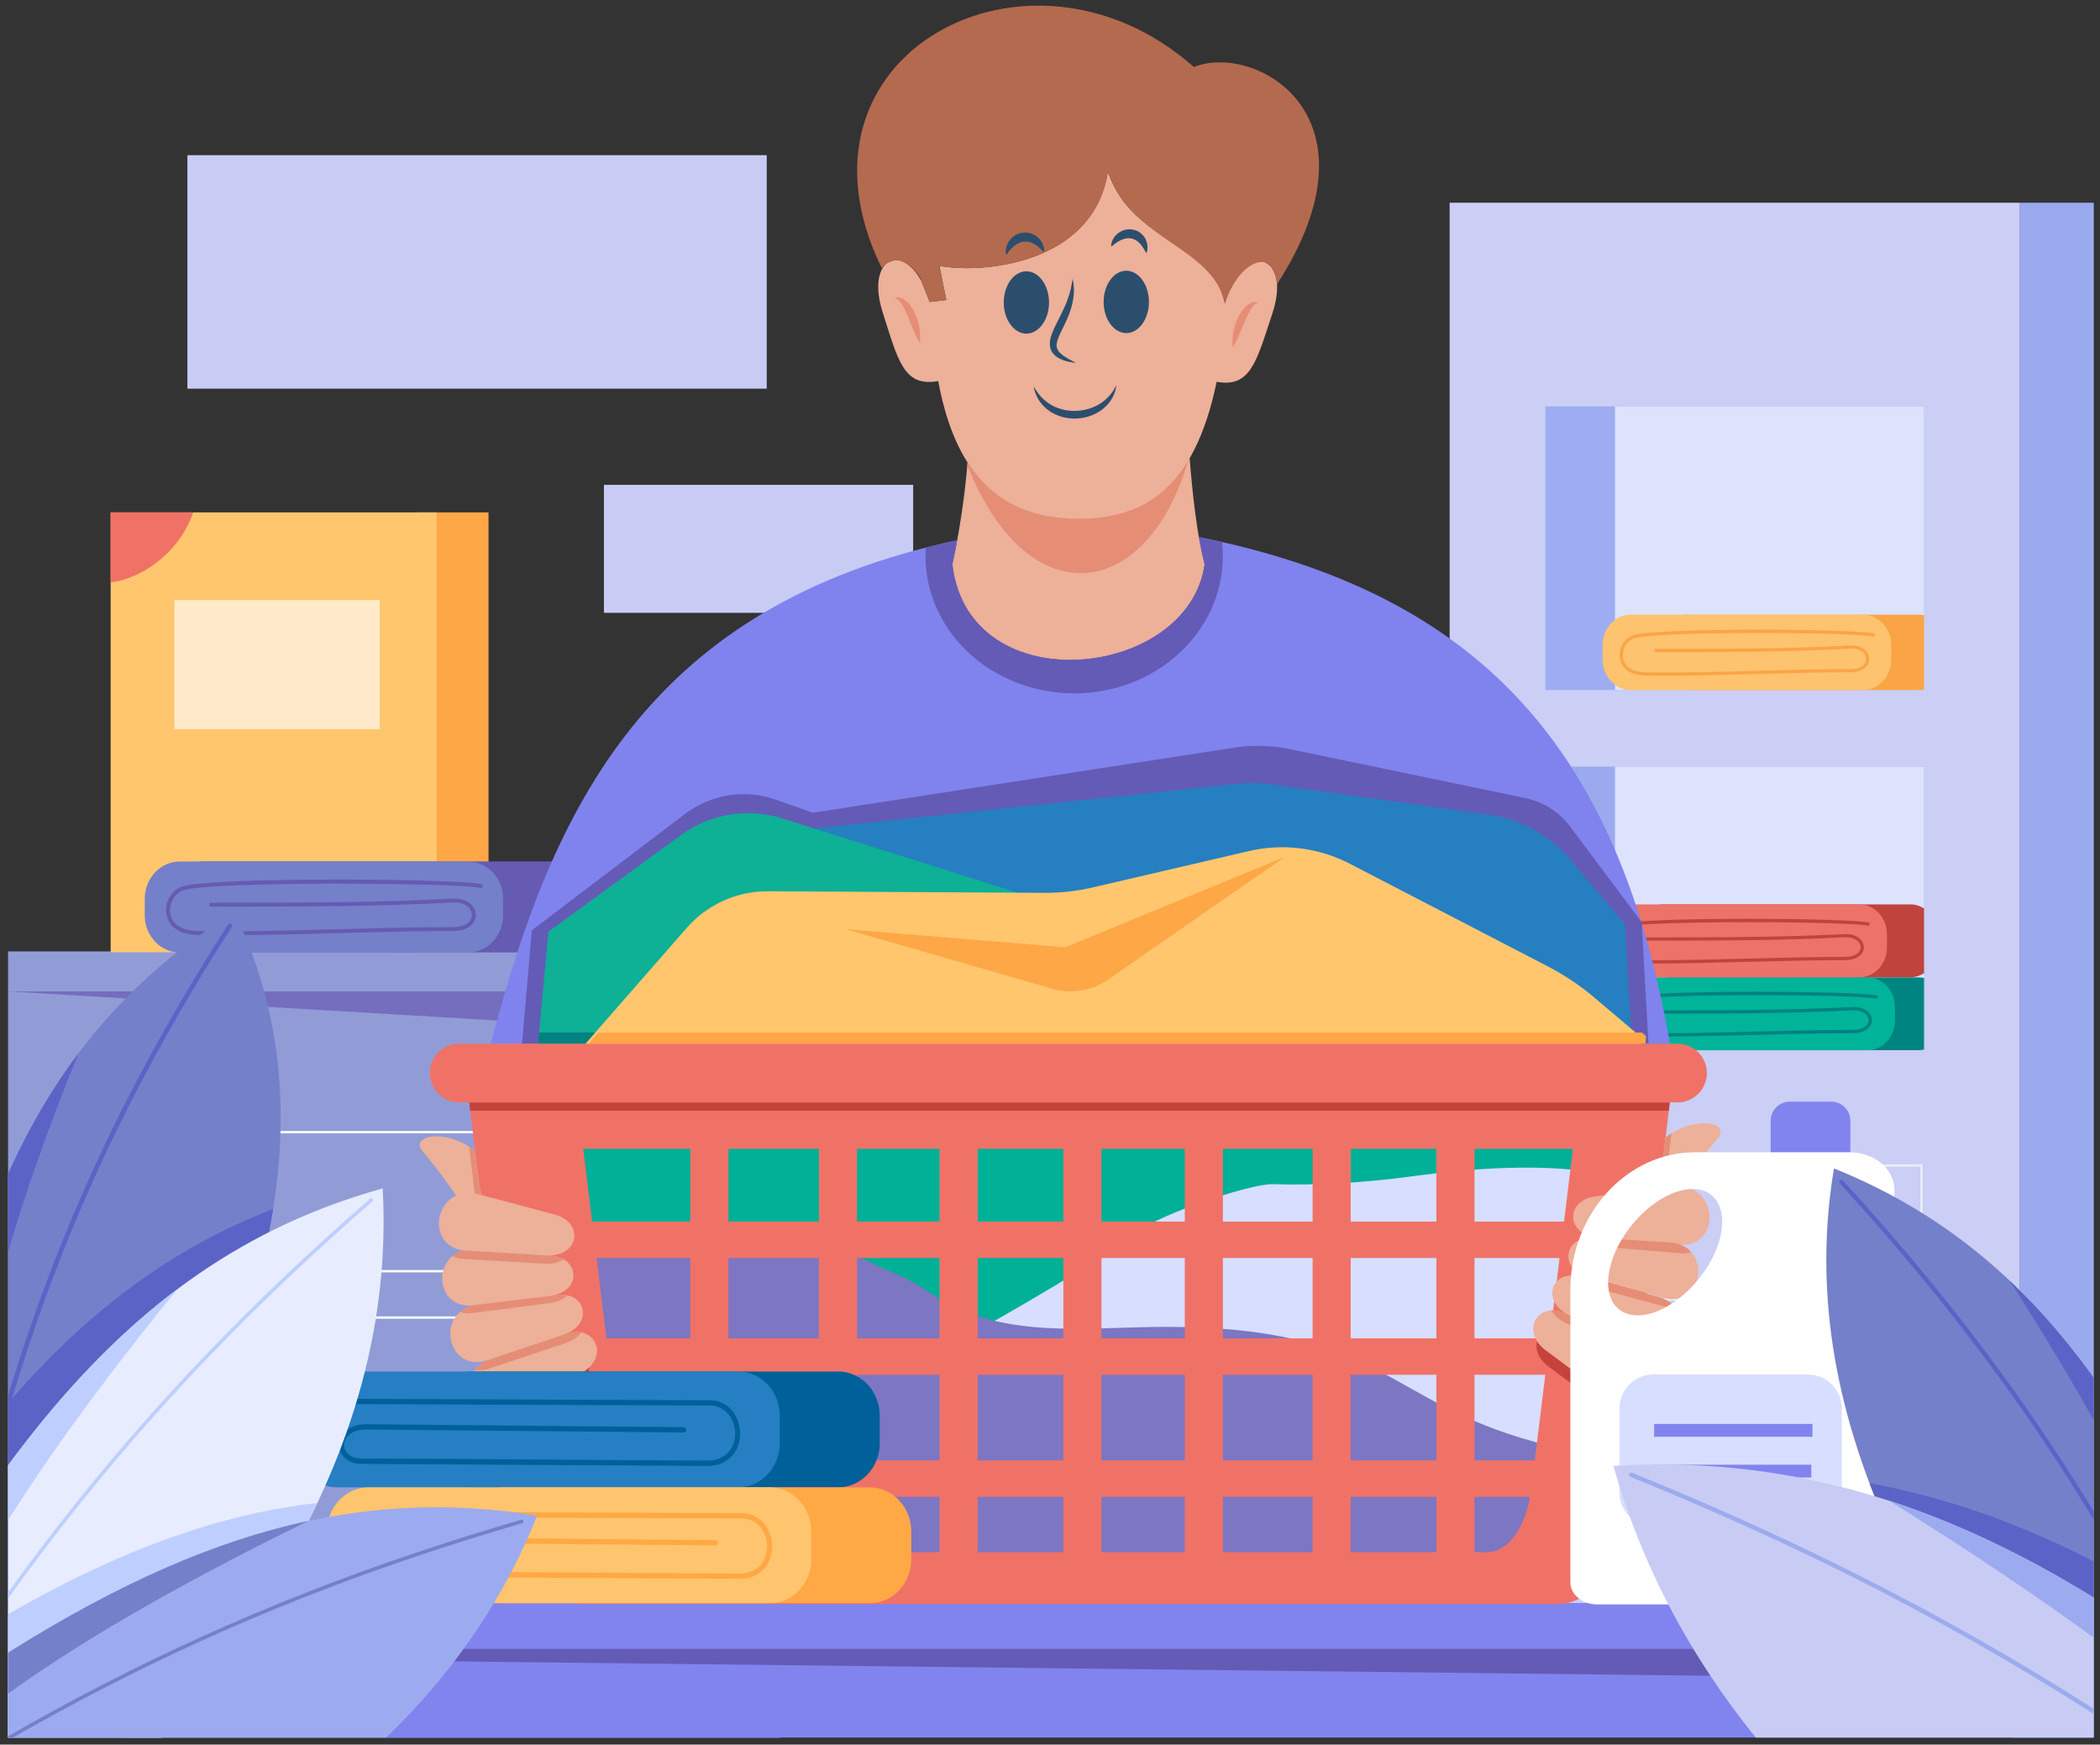 <?xml version="1.0" encoding="UTF-8"?>
<svg id="Layer_1" data-name="Layer 1" xmlns="http://www.w3.org/2000/svg" xmlns:xlink="http://www.w3.org/1999/xlink" viewBox="0 0 921 765">
  <rect x="0" y="0" width="921" height="765" fill="#333333" stroke="none"/>
  <defs>
    <style>
      .cls-1, .cls-2, .cls-3, .cls-4, .cls-5, .cls-6, .cls-7, .cls-8, .cls-9, .cls-10, .cls-11, .cls-12, .cls-13, .cls-14, .cls-15, .cls-16, .cls-17, .cls-18, .cls-19, .cls-20, .cls-21, .cls-22, .cls-23, .cls-24, .cls-25, .cls-26, .cls-27, .cls-28, .cls-29, .cls-30, .cls-31, .cls-32, .cls-33, .cls-34, .cls-35, .cls-36 {
        fill-rule: evenodd;
      }

      .cls-1, .cls-37 {
        fill: #fba446;
      }

      .cls-2 {
        fill: #257fc2;
      }

      .cls-38 {
        stroke: #e7eff8;
      }

      .cls-38, .cls-39, .cls-40 {
        stroke-miterlimit: 10;
      }

      .cls-38, .cls-39, .cls-40, .cls-41 {
        fill: none;
      }

      .cls-3, .cls-42 {
        fill: #ffc66e;
      }

      .cls-4, .cls-43 {
        fill: #5b64c6;
      }

      .cls-5 {
        fill: #fff;
      }

      .cls-6 {
        fill: #ed7267;
      }

      .cls-7, .cls-44 {
        fill: #7580cb;
      }

      .cls-8 {
        fill: #0eb096;
      }

      .cls-45, .cls-15 {
        fill: #2c4e6d;
      }

      .cls-46, .cls-10 {
        fill: #655bb3;
      }

      .cls-9 {
        fill: #7480c9;
      }

      .cls-11, .cls-47 {
        fill: #d7deff;
      }

      .cls-12 {
        fill: #7d76c2;
      }

      .cls-13 {
        fill: #00b097;
      }

      .cls-48, .cls-29 {
        fill: #c8ccf4;
      }

      .cls-49, .cls-34 {
        fill: #9cabef;
      }

      .cls-39 {
        stroke: #000;
        stroke-width: .57px;
      }

      .cls-14 {
        fill: #257fc1;
      }

      .cls-50, .cls-26 {
        fill: #becfff;
      }

      .cls-51 {
        fill: #919cd7;
      }

      .cls-52 {
        fill: #dde3fd;
      }

      .cls-16 {
        fill: #edb099;
      }

      .cls-53 {
        fill: #cbcef5;
      }

      .cls-54, .cls-23 {
        fill: #c0443d;
      }

      .cls-17, .cls-55 {
        fill: #fea746;
      }

      .cls-18, .cls-56 {
        fill: #e68d75;
      }

      .cls-19 {
        fill: #645bb6;
      }

      .cls-40 {
        stroke: #fff;
        stroke-width: 1.01px;
      }

      .cls-20 {
        fill: #8083ed;
      }

      .cls-21, .cls-57 {
        fill: #018180;
      }

      .cls-22 {
        fill: #f07267;
      }

      .cls-24 {
        fill: #756dbe;
      }

      .cls-58 {
        clip-path: url(#clippath);
      }

      .cls-59 {
        fill: #9baaee;
      }

      .cls-60 {
        fill: #ffe9c8;
      }

      .cls-25 {
        fill: #c4443d;
      }

      .cls-61 {
        fill: #9eadf1;
      }

      .cls-27 {
        fill: #b46a4f;
      }

      .cls-28 {
        fill: #006099;
      }

      .cls-62 {
        fill: #8184ee;
      }

      .cls-30 {
        fill: #008481;
      }

      .cls-31 {
        fill: #00b399;
      }

      .cls-32 {
        fill: #fdc36e;
      }

      .cls-33 {
        fill: #ffa845;
      }

      .cls-35 {
        fill: #e7edff;
      }

      .cls-36 {
        fill: #ffc46e;
      }
    </style>
    <clipPath id="clippath">
      <polygon class="cls-41" points="918.27 761.92 3.54 761.9 3.54 337.04 918.19 337.11 918.27 761.92"/>
    </clipPath>
  </defs>
  <g>
    <rect class="cls-48" x="82.19" y="68.04" width="254.08" height="102.39"/>
    <rect class="cls-48" x="264.87" y="212.6" width="135.61" height="56.12"/>
  </g>
  <g>
    <g>
      <rect class="cls-51" x="3.54" y="434.72" width="338.61" height="327.28"/>
      <polygon class="cls-24" points="3.54 434.72 342.16 434.72 342.16 454.88 3.54 434.72"/>
      <rect class="cls-51" x="3.54" y="417.2" width="354.75" height="17.53"/>
      <rect class="cls-40" x="33.91" y="496.43" width="264.1" height="60.98"/>
      <rect class="cls-40" x="32.07" y="577.74" width="264.1" height="60.98"/>
      <g>
        <rect class="cls-55" x="183.65" y="224.68" width="30.6" height="192.88"/>
        <rect class="cls-42" x="48.53" y="224.68" width="142.93" height="192.88"/>
        <path class="cls-22" d="M48.53,224.68h36.2c-6.71,19.37-24.59,29.54-36.2,30.62v-30.62Z"/>
        <rect class="cls-60" x="76.48" y="263.11" width="90.06" height="56.62"/>
      </g>
      <g>
        <path class="cls-10" d="M85.32,417.3v-39.18c1.32-.24,2.69-.38,4.09-.38H247.58c10.64,0,19.32,7.32,19.32,16.26v7.39c0,8.86-8.49,16.1-18.97,16.26H89.06c-1.28-.02-2.52-.14-3.74-.36"/>
        <path class="cls-9" d="M78.92,377.75h126.31c8.48,0,15.41,7.32,15.41,16.26v7.39c0,8.96-6.94,16.28-15.41,16.28H78.92c-8.49,0-15.43-7.32-15.43-16.28v-7.39c0-8.94,6.94-16.26,15.43-16.26"/>
        <path class="cls-46" d="M99.21,410.08c-4.44,0-8.72-.04-12.79-.13-7.51-.16-12.54-3.57-13.45-9.12-.84-5.13,2.16-10.43,6.83-12.06,12.6-4.38,124.87-3.57,132.03-.89l-.61,1.59c-6.66-2.49-119.15-3.16-130.84,.9-3.84,1.34-6.4,5.91-5.7,10.18,.77,4.74,5.07,7.54,11.78,7.69,18.15,.4,40.67-.21,62.44-.8,17.11-.46,34.83-.94,49.66-.89h.04c3.79,0,6.64-1.2,7.82-3.29,.78-1.39,.71-3.06-.19-4.47-1.34-2.11-4.21-3.26-7.69-3.06-32.3,1.8-69.06,1.82-101.48,1.79h-5.18v-1.7h5.18c32.4,0,69.13,.01,101.38-1.79,4.1-.22,7.56,1.21,9.25,3.85,1.24,1.94,1.33,4.26,.23,6.2-1.49,2.66-4.83,4.18-9.38,4.17-14.81-.05-31.72,.41-49.61,.89-16.93,.46-34.3,.92-49.74,.92"/>
      </g>
    </g>
    <g>
      <rect class="cls-59" x="885.84" y="88.89" width="32.44" height="638.35"/>
      <rect class="cls-53" x="635.77" y="88.89" width="250.08" height="638.35"/>
      <rect class="cls-59" x="677.75" y="336.16" width="166.09" height="124.36"/>
      <rect class="cls-52" x="708.31" y="336.16" width="135.54" height="124.36"/>
      <rect class="cls-61" x="677.75" y="178.2" width="166.09" height="124.36"/>
      <rect class="cls-52" x="708.31" y="178.2" width="135.54" height="124.36"/>
      <g>
        <path class="cls-30" d="M843.84,460.23v-31.37c-.81-.19-1.66-.3-2.52-.3h-108.45c-6.61,0-12.02,5.86-12.02,13.03v5.92c0,7.07,5.28,12.87,11.79,13h108.91c.79-.02,1.55-.11,2.3-.29Z"/>
        <path class="cls-31" d="M710.6,428.57h108.45c6.61,0,12.02,5.86,12.02,13.03v5.92c0,7.15-5.41,13.01-12.02,13.01h-108.45c-6.61,0-12.02-5.86-12.02-13.01v-5.92c0-7.17,5.41-13.03,12.02-13.03h0Z"/>
        <path class="cls-57" d="M728.62,454.48c-3.72,0-7.31-.03-10.72-.1-6.42-.13-10.66-2.93-11.33-7.5-.6-4.06,1.95-8.24,5.79-9.51,10.59-3.51,105.19-2.86,111.23-.71l-.46,1.33c-5.62-2-100.49-2.54-110.34,.72-3.22,1.06-5.34,4.56-4.85,7.96,.56,3.83,4.29,6.19,9.98,6.3,15.33,.32,34.35-.17,52.74-.64,15.05-.39,29.27-.78,41.77-.72h.04c3.29,0,5.73-1,6.69-2.74,.57-1.04,.52-2.23-.13-3.29-1.1-1.78-3.58-2.75-6.61-2.59-27.2,1.46-58.17,1.45-85.45,1.45h-4.46v-1.41h4.46c27.28-.01,58.21,0,85.38-1.45,3.56-.19,6.49,1.03,7.86,3.26,.91,1.48,.97,3.25,.16,4.72-1.22,2.21-4.04,3.48-7.94,3.47-12.44-.03-26.68,.33-41.73,.72-14.33,.37-29.03,.74-42.09,.74Z"/>
      </g>
      <g>
        <path class="cls-23" d="M843.84,398.36c-1.78-1.14-3.85-1.8-6.05-1.8h-108.45c-6.61,0-12.02,5.87-12.02,13.02v5.92c0,7.17,5.41,13.03,12.02,13.03h108.45c2.21,0,4.27-.66,6.05-1.8v-28.37Z"/>
        <path class="cls-6" d="M707.08,396.56h108.45c6.61,0,12.02,5.87,12.02,13.02v5.92c0,7.17-5.41,13.03-12.02,13.03h-108.45c-6.61,0-12.02-5.86-12.02-13.03v-5.92c0-7.15,5.41-13.02,12.02-13.02h0Z"/>
        <path class="cls-54" d="M725.16,422.47c-3.74,0-7.35-.03-10.78-.1-6.42-.13-10.66-2.93-11.33-7.5-.6-4.06,1.94-8.23,5.78-9.51,10.6-3.51,105.2-2.86,111.24-.71l-.46,1.33c-5.62-2-100.5-2.54-110.35,.72-3.21,1.06-5.34,4.56-4.84,7.96,.56,3.83,4.3,6.18,9.98,6.3,15.35,.32,34.37-.17,52.77-.64,15.04-.38,29.24-.75,41.74-.71h.04c3.29,0,5.73-1,6.69-2.74,.57-1.03,.52-2.23-.13-3.29-1.1-1.78-3.58-2.75-6.61-2.59-27.37,1.45-58.52,1.46-85.97,1.45h-3.94v-1.41h3.94c27.45,.02,58.56,0,85.9-1.44,3.54-.19,6.49,1.03,7.86,3.26,.91,1.48,.97,3.25,.16,4.72-1.22,2.21-4.09,3.46-7.94,3.47-12.46-.04-26.67,.33-41.7,.71-14.31,.36-29,.74-42.05,.74Z"/>
      </g>
      <g>
        <path class="cls-1" d="M843.84,302.26v-32.44c-.85-.2-1.73-.31-2.63-.31h-101.79c-6.84,0-12.43,6.06-12.43,13.47v6.12c0,7.33,5.47,13.33,12.21,13.47h102.25c.82-.02,1.63-.12,2.4-.3Z"/>
        <path class="cls-32" d="M715.24,269.51h101.79c6.83,0,12.42,6.06,12.42,13.47v6.12c0,7.42-5.59,13.48-12.42,13.48h-101.79c-6.84,0-12.43-6.06-12.43-13.48v-6.12c0-7.41,5.59-13.47,12.43-13.47h0Z"/>
        <path class="cls-37" d="M731.59,296.28c-3.58,0-7.03-.03-10.31-.1-6.06-.13-10.11-2.96-10.84-7.55-.67-4.25,1.74-8.63,5.5-9.98,10.15-3.63,100.64-2.96,106.4-.74l-.49,1.32c-5.36-2.06-96.02-2.62-105.44,.75-3.1,1.11-5.16,4.89-4.59,8.43,.62,3.93,4.08,6.25,9.49,6.37,14.63,.33,32.78-.17,50.32-.66,13.79-.38,28.07-.78,40.02-.74h.03c3.06,0,5.35-.99,6.3-2.73,.63-1.15,.57-2.54-.15-3.7-1.08-1.75-3.4-2.7-6.2-2.53-26.03,1.49-55.65,1.51-81.79,1.48h-4.17v-1.41h4.17c26.11,0,55.71,0,81.71-1.48,3.3-.18,6.1,1,7.45,3.19,1,1.61,1.07,3.53,.19,5.13-1.21,2.2-3.9,3.46-7.56,3.45-11.93-.04-25.56,.34-39.98,.74-13.64,.38-27.64,.76-40.09,.76Z"/>
      </g>
      <rect class="cls-38" x="679.11" y="511.07" width="163.59" height="58.75"/>
      <rect class="cls-38" x="679.11" y="586.95" width="163.59" height="58.75"/>
    </g>
  </g>
  <g>
    <rect class="cls-62" x="3.53" y="702.9" width="914.76" height="59"/>
    <polygon class="cls-19" points="918.29 736.73 3.53 726.27 3.53 723.02 918.29 723.02 918.29 736.73"/>
    <g>
      <g>
        <path class="cls-20" d="M525.78,235.48c123.15,24.74,184.14,93.06,206.55,221.91l-.19,.24H215.25c27.27-104.74,69.75-191.97,204.55-220.74-.69,3.71-1.39,7.25-2.13,10.55,7.03,61.06,103.62,50.51,110.64,.02-.96-3.75-1.79-7.76-2.53-11.97h0Z"/>
        <path class="cls-19" d="M719.74,404.03c.08,.29,.18,.59,.27,.9l2.98,52.63s-153.27-21.77-155.65-22.76c-1.98-.83-92.86-7.76-127.88-10.71-4.53,13.17-9.3,26.83-11.97,33.55H228.93l4.32-49.71,67.18-51.03c11.4-8.66,26.38-11,39.88-6.24l16.19,5.71,186.31-28.78c7.29-.93,14.68-.7,21.9,.69l103.84,21.58c7.65,1.48,14.53,5.62,19.42,11.7l31.78,42.48Z"/>
        <path class="cls-16" d="M424.34,202.83c-1.26,15.43-3.84,31.88-6.67,44.61,7.03,61.06,103.62,50.51,110.64,.02-3.44-13.46-5.31-30.65-6.58-46.77-12.16,21.13-30.23,27.5-52.48,26.6-21.59-.82-35.71-10.15-44.91-24.46h0Z"/>
        <path class="cls-18" d="M424.34,202.83l-.1,1.18c26.56,66.67,78.8,60.18,97.02-2.51-12.16,20.49-30.06,26.68-52.02,25.78-21.59-.82-35.71-10.15-44.91-24.46h0Z"/>
        <path class="cls-16" d="M558.03,137.43c-6.93,20.89-9.47,32.72-24.44,29.99-10,48.16-33,61.22-64.25,59.96-36.57-1.39-51.71-27.18-57.86-60.28-15.22,2.75-17.64-9.12-24.38-30.22-3.49-10.95-1.86-18.5,1.82-21.48,1.81-1.07,3.54-1.42,5.14-1.3,3.3,.58,6.96,3.51,10.04,9.16l3.65,9.14h.03l7.28-.85-1.22-5.68-1.82-9.3c17.83,3.47,67.33-.18,73.86-41.23,11.8,33.21,44.27,27.02,51.36,57.78,.99-5.35,11.2-25.8,20.28-16.05,1.55,2.18,2.32,4.67,2.53,7.31,.26,3.5-.32,7.88-2.03,13.04h0Z"/>
        <path class="cls-56" d="M551.92,132.68s-.11,.02-.27,.06c-.08,.03-.19,.07-.3,.11-.11,.05-.24,.13-.38,.19-.27,.16-.57,.38-.87,.67-.16,.13-.3,.31-.46,.48-.08,.08-.16,.17-.24,.26-.07,.1-.15,.2-.22,.31-.32,.39-.6,.88-.92,1.37-.15,.25-.29,.53-.44,.8-.14,.28-.32,.53-.45,.84-.27,.61-.6,1.18-.86,1.84-.27,.65-.6,1.27-.84,1.95-.27,.67-.58,1.31-.84,1.98-.25,.67-.54,1.32-.82,1.95-.27,.64-.53,1.25-.78,1.84-.26,.59-.53,1.13-.77,1.64-.46,1.03-.91,1.88-1.26,2.47-.16,.3-.32,.53-.41,.69-.1,.16-.16,.24-.16,.24,0,0-.01-.1-.03-.28-.01-.18-.05-.46-.06-.8-.04-.68-.05-1.66,.01-2.82,.05-.58,.13-1.2,.22-1.85,.11-.65,.2-1.35,.37-2.05,.18-.7,.37-1.43,.59-2.16,.2-.73,.53-1.45,.81-2.18,.28-.72,.67-1.43,1.04-2.11,.18-.35,.37-.68,.6-1,.22-.32,.43-.64,.65-.94,.21-.31,.47-.59,.71-.87,.26-.27,.47-.55,.74-.79,.27-.24,.53-.47,.79-.68,.25-.22,.55-.39,.82-.56,.13-.08,.27-.16,.39-.24,.14-.06,.28-.13,.41-.19,.27-.11,.51-.24,.78-.29,.5-.15,.97-.18,1.33-.18,.37,0,.65,.1,.83,.15,.19,.07,.26,.13,.26,.13Z"/>
        <path class="cls-45" d="M453.36,169.44s.1,.16,.28,.46c.19,.3,.43,.76,.79,1.3,.18,.26,.38,.55,.6,.87,.22,.31,.49,.63,.75,.98,.26,.35,.58,.69,.92,1.04,.17,.17,.32,.37,.51,.54,.19,.17,.38,.35,.57,.53,.76,.73,1.68,1.39,2.67,2.05,1.02,.6,2.11,1.2,3.32,1.64,1.2,.43,2.47,.82,3.8,1.03,1.32,.2,2.68,.35,4.05,.3,1.36-.03,2.73-.18,4.04-.45,1.31-.3,2.59-.66,3.77-1.16,1.18-.51,2.31-1.06,3.28-1.73,.52-.3,.95-.68,1.41-1.01,.44-.35,.84-.72,1.24-1.07,.75-.73,1.41-1.46,1.95-2.15,.26-.35,.49-.69,.73-1,.2-.33,.39-.63,.56-.9,.36-.54,.56-1.01,.74-1.31,.17-.31,.26-.48,.26-.48,0,0-.03,.19-.08,.53-.03,.18-.06,.39-.1,.65-.02,.13-.04,.27-.07,.41-.04,.14-.08,.29-.13,.45-.09,.32-.19,.68-.3,1.07-.14,.38-.31,.78-.49,1.22-.18,.44-.44,.87-.68,1.35-.25,.48-.59,.92-.91,1.42-.35,.47-.74,.95-1.16,1.43-.45,.45-.89,.95-1.42,1.38-1.02,.92-2.23,1.71-3.55,2.42-.34,.17-.68,.33-1.02,.5-.35,.16-.71,.29-1.06,.43-.36,.15-.72,.27-1.1,.39-.37,.11-.75,.24-1.13,.32-1.52,.41-3.12,.58-4.72,.64-1.6,.04-3.2-.14-4.75-.46-.38-.09-.77-.18-1.15-.27-.37-.12-.74-.24-1.11-.36-.37-.11-.72-.27-1.08-.41-.35-.15-.71-.28-1.04-.46-1.36-.64-2.56-1.48-3.62-2.33-1.03-.9-1.93-1.83-2.62-2.79-.35-.48-.68-.93-.93-1.4-.27-.46-.52-.89-.7-1.33-.19-.43-.4-.81-.52-1.21-.13-.39-.25-.74-.35-1.06-.12-.31-.17-.6-.22-.85-.05-.25-.1-.46-.13-.63-.07-.35-.1-.53-.1-.53Z"/>
        <path class="cls-15" d="M450.14,146.3c5.47,0,9.94-6.15,9.94-13.67s-4.47-13.67-9.94-13.67-9.92,6.13-9.92,13.67,4.47,13.67,9.92,13.67h0Z"/>
        <path class="cls-45" d="M470.4,122.28s.04,.17,.11,.49c.06,.32,.17,.79,.27,1.4,.06,.61,.18,1.37,.19,2.24,0,.43,.01,.9,.02,1.38,0,.49-.06,1-.09,1.53-.09,1.07-.26,2.22-.52,3.43-.26,1.2-.61,2.45-1.04,3.72-.44,1.26-.94,2.54-1.51,3.8-.55,1.27-1.17,2.52-1.77,3.75-.61,1.22-1.2,2.43-1.69,3.6-.48,1.17-.86,2.3-.96,3.31-.11,1.01,.1,1.87,.59,2.68,.49,.81,1.28,1.48,2.01,2.09,.4,.28,.79,.55,1.16,.81,.39,.24,.77,.47,1.12,.68,.73,.4,1.37,.75,1.9,1.04,.54,.26,.97,.49,1.26,.64,.29,.16,.45,.24,.45,.24,0,0-.17-.02-.5-.05-.32-.04-.81-.09-1.42-.19-.6-.11-1.35-.25-2.18-.48-.42-.13-.86-.26-1.33-.4-.47-.17-.95-.39-1.46-.6-.98-.52-2.09-1.13-3.04-2.23-.23-.28-.43-.59-.65-.91-.19-.33-.34-.69-.51-1.06-.12-.37-.22-.76-.3-1.16-.04-.39-.09-.79-.1-1.19,0-1.58,.4-3.05,.9-4.41,.49-1.37,1.11-2.64,1.71-3.9,.62-1.23,1.23-2.45,1.84-3.66,.6-1.19,1.16-2.36,1.69-3.5,.25-.57,.5-1.14,.74-1.69,.22-.56,.46-1.1,.65-1.64,.41-1.07,.75-2.1,1.04-3.07,.14-.49,.27-.95,.39-1.4,.11-.45,.21-.88,.31-1.28,.18-.81,.3-1.51,.42-2.11,.07-.6,.16-1.08,.21-1.41,.06-.32,.09-.5,.09-.5Z"/>
        <path class="cls-56" d="M392.39,130.65s.08-.06,.26-.13c.18-.06,.46-.14,.84-.14,.37,0,.83,.03,1.33,.19,.27,.06,.5,.18,.77,.3,.13,.06,.27,.13,.41,.19,.13,.08,.26,.16,.39,.25,.26,.18,.56,.35,.81,.57,.26,.22,.51,.45,.78,.69,.27,.24,.48,.52,.73,.8,.24,.28,.5,.57,.7,.88,.22,.31,.43,.63,.64,.95,.23,.32,.41,.66,.59,1.01,.36,.69,.74,1.4,1.01,2.12,.27,.73,.59,1.46,.78,2.19,.21,.73,.4,1.46,.56,2.16,.17,.7,.25,1.4,.35,2.05,.09,.66,.16,1.28,.2,1.86,.05,1.16,.03,2.13-.02,2.82-.01,.34-.05,.61-.07,.8-.02,.18-.04,.28-.04,.28,0,0-.05-.08-.15-.24-.09-.16-.25-.39-.4-.69-.34-.6-.78-1.45-1.23-2.49-.24-.51-.5-1.06-.75-1.65-.24-.59-.5-1.21-.76-1.85-.27-.63-.55-1.28-.79-1.96-.25-.67-.55-1.32-.81-1.99-.24-.69-.56-1.31-.82-1.96-.25-.66-.58-1.24-.84-1.85-.12-.31-.3-.57-.44-.85-.15-.27-.28-.56-.43-.81-.31-.49-.59-.99-.9-1.38-.07-.11-.15-.21-.22-.31-.08-.09-.16-.18-.23-.26-.15-.17-.3-.36-.45-.48-.3-.29-.59-.52-.86-.68-.14-.07-.26-.14-.37-.2-.11-.05-.22-.09-.3-.12-.17-.05-.27-.07-.27-.07Z"/>
        <path class="cls-15" d="M493.96,146.06c5.47,0,9.94-6.15,9.94-13.68s-4.47-13.67-9.94-13.67-9.94,6.15-9.94,13.67,4.47,13.68,9.94,13.68h0Z"/>
        <polygon class="cls-39" points="354.16 453.15 340.67 359.96 338.26 449.33 354.16 453.15"/>
        <polygon class="cls-39" points="595.44 455.06 611.81 352.78 610.37 450.75 595.44 455.06"/>
        <path class="cls-27" d="M386.72,117.58c-45.87-93.66,64.61-152.23,136.89-88.19,26.76-10.76,84.32,20.98,36.51,95.17-1.9-17.77-17.77-8.72-22.84,8.55-5.76-25.51-41.15-27.21-51.36-57.78-6.56,41.18-56.37,44.72-74.04,41.2l3.22,15.01-7.31,.85-4.16-10.42c-1.92-3.5-9.75-12.85-16.9-4.39h0Z"/>
        <path class="cls-45" d="M441.18,111.31s-.03-.11-.05-.3c-.01-.19-.06-.49-.04-.83,.01-.35,.03-.78,.12-1.25,.08-.47,.23-.99,.44-1.54,.22-.54,.5-1.12,.89-1.69,.39-.57,.87-1.15,1.49-1.67,.6-.53,1.33-1.02,2.18-1.37,.83-.39,1.79-.6,2.76-.69,.98-.07,1.95,.05,2.85,.29,.89,.25,1.69,.63,2.37,1.08,.68,.44,1.23,.96,1.7,1.47,.44,.53,.82,1.05,1.09,1.57,.13,.26,.27,.5,.37,.75,.09,.25,.19,.48,.26,.71,.07,.23,.14,.43,.19,.64,.04,.21,.07,.39,.1,.57,.07,.33,.07,.63,.09,.81,.01,.19,.01,.3,.01,.3l-.3,.26s-.22-.23-.61-.62c-.19-.2-.43-.44-.72-.69-.28-.26-.6-.55-.97-.84-.35-.31-.77-.6-1.21-.91-.23-.14-.46-.28-.7-.42-.24-.14-.5-.25-.76-.38-.26-.13-.54-.21-.82-.31-.28-.09-.57-.16-.86-.22-.59-.09-1.19-.16-1.79-.09-1.2,.07-2.38,.5-3.36,1.11-.99,.6-1.8,1.35-2.44,2.03-.63,.69-1.14,1.3-1.46,1.75-.32,.45-.48,.71-.48,.71l-.35-.19Z"/>
        <path class="cls-45" d="M487.29,107.78s0-.11,.02-.3c.03-.18,.05-.47,.14-.79,.09-.33,.19-.73,.38-1.15,.18-.43,.42-.88,.73-1.35,.63-.93,1.56-1.93,2.94-2.66,.33-.2,.71-.35,1.1-.5,.39-.15,.81-.27,1.25-.35,.87-.2,1.85-.18,2.8-.05,.95,.17,1.89,.49,2.69,.97,.8,.46,1.47,1.04,1.99,1.65,.24,.31,.51,.6,.69,.92,.18,.32,.37,.62,.51,.93,.26,.62,.47,1.21,.57,1.77,.05,.28,.11,.54,.13,.8,.01,.26,.04,.5,.03,.73,0,.23,0,.44-.01,.64-.03,.2-.05,.39-.07,.55-.03,.33-.12,.6-.15,.78-.04,.18-.08,.28-.08,.28l-.36,.16s-.14-.27-.39-.74c-.12-.24-.27-.52-.47-.83-.19-.32-.41-.67-.67-1.03-.24-.38-.56-.75-.88-1.15-.18-.18-.36-.37-.54-.57-.19-.19-.4-.36-.6-.54-.21-.18-.44-.33-.67-.5-.24-.14-.48-.29-.74-.41-.51-.24-1.06-.42-1.63-.51-.56-.08-1.14-.11-1.71-.04-.56,.07-1.12,.19-1.64,.38-1.04,.35-1.97,.86-2.72,1.34-.75,.5-1.35,.95-1.75,1.29-.4,.34-.61,.55-.61,.55l-.29-.27Z"/>
        <path class="cls-14" d="M345.23,364.47l197.73-20.87c4.51-.48,9.06-.4,13.55,.22l96.59,13.4c13.81,1.92,26.43,8.87,35.44,19.52l24.08,28.49,2.93,49.11s-148.69-20.09-150.99-21c-2.32-.93-130.94-10.1-136.96-11.03-6.02-.91-79.13-13.76-80.06-17.45-.91-3.67-2.77-41.33-2.3-40.4h0Z"/>
        <path class="cls-8" d="M451.71,393.13l-108.53-34.23c-15.18-4.79-31.73-2.08-44.59,7.3l-58.09,42.34-6.66,72.65,101.62,7.92s88.3-25.1,91.84-31.26c3.55-6.16,23.96-65.17,24.41-64.73h0Z"/>
        <path class="cls-21" d="M236.45,452.77l-.45,4.87h191.42c.48-.9,1.22-2.59,2.14-4.87H236.45Z"/>
        <path class="cls-3" d="M256.24,458.28l44.9-51.37c9-10.3,22.04-16.18,35.72-16.1l120.98,.69c7.3,.04,14.59-.77,21.7-2.43l68.17-15.88c14.95-3.48,30.66-1.51,44.29,5.55l86.78,44.98c7.32,3.79,14.19,8.4,20.49,13.73l20.7,17.53-.29,3.3H256.24Z"/>
        <polygon class="cls-17" points="258.19 457.64 262.45 452.77 720.07 452.77 721.93 454.34 721.64 457.64 258.19 457.64"/>
        <path class="cls-17" d="M370.9,407.43l96.29,7.94,96.29-39.63-77.42,53.77c-7.17,4.98-16.2,6.47-24.59,4.05l-90.57-26.12Z"/>
        <path class="cls-13" d="M671.85,492.82c-8.1-1.34-32.71,2.85-44.51,2.85-26.89,0-45.2-1.87-72.95,.88-11.73,1.17-21.85-1.31-35.9,1.34-13.08,2.5-47.5-2.21-63.06,2.45-7.46,2.22-53.68-4.67-66.26-4.67-5.73,0-32.46-3.94-36.36-5.55-5.71-2.37-29.34-.42-35.77,1.7-9.54,3.14-67.61,4.39-69.69,7.31-1.15,1.62-.74,43.04,1.41,47.47,17.03,35.07,60.32,38.89,93.55,50.54,18.45,6.47,30.14,17.99,51.49,18.76,5.27,.19,10.4,2.51,21.06,2.51,30.94,0,64.53-5.51,94.74-12.05,23.11-5.01,42.53-2.61,66.01-8.07,14.52-3.36,66.1-10.44,74.99-16.95,18.01-13.2,23.58-28.94,50.13-44.43,7.43-4.34-1.49-36.27-4.07-38.6-3.66-3.28-24.6-5.46-24.79-5.49h0Z"/>
        <path class="cls-11" d="M705.57,515.18c-27.61-5.49-59.94-3.01-87.85,.82-18.34,2.5-40.48,3.89-59.27,3.25-10.56-.37-55.27,14.81-63.33,23.64-4.21,4.61-62.34,38.94-69.7,42-10.74,4.43-33.45,15.4-38.27,26.01-6.45,14.18-1.23,33.39,14.15,41.73,22.78,12.36,66.18,15.61,93.89,22.23,18.2,4.35,37.47,1.49,56.77,4.74,18.98,3.2,33.66,.95,52.29-.88,20.63-2.02,26.39,1.38,47.3-9.09,12.74-6.37,16-6.23,26.41-17.88,12.68-14.2,18.41-38.51,17.88-57.43-.5-17.24,16.12-48.82,9.48-65.91-1.39-3.59,.32-6.47-3.1-12.4,.82-2.18,1.22,.78,3.38-.82h0Z"/>
        <path class="cls-12" d="M243.87,529.8c9.83,10.15,53.63,17.88,67.54,17.88,13.16,0,37.63-1.89,49.73,1.42,2.42,.66,15.14,1.51,18.76,3.46,10.87,5.87,15.03,5.51,28.46,14.63,30.33,20.65,68.02,14.63,103.15,14.63,94.43,0,96.5,32.78,161.49,50.4,7.75,2.11,18.42,27.51,11.44,36.8-6.55,8.69-14.68,14.85-23.77,19.3H278.18l-44.75-152.5c.69-.24,1.46-.37,2.32-.32,2.91,.11,6.27-13.73,8.11-5.7h0Z"/>
        <path class="cls-22" d="M732.33,483.39l-22.09,185.09c-2.26,18.87-11.8,34.91-27.4,34.91H255.29c-20.07,0-25.14-15.99-27.4-34.91l-22.09-185.09H732.33Zm-42.49,20.36l-3.9,31.91h-39.26v-31.91h43.17Zm-5.86,47.87l-4.31,35.24h-33v-35.24h37.31Zm-6.26,51.2l-4.61,37.56h-26.44v-37.56h31.05Zm-6.67,53.52c-2.5,13.48-9.25,24.28-19.19,24.28h-5.19v-24.28h24.38Zm-41.09,24.28h-37.58v-24.28h37.58v24.28Zm-54.29,0h-39.34v-24.28h39.34v24.28Zm-56.05,0h-36.56v-24.28h36.56v24.28Zm-53.27,0h-37.58v-24.28h37.58v24.28Zm-54.29,0h-36.2v-24.28h36.2v24.28Zm-52.91,0h-39.68v-24.28h39.68v24.28Zm-56.39,0h-8.99c-9.92,0-16.69-10.79-19.19-24.28h28.19v24.28Zm-30.25-40.24l-4.59-37.56h34.84v37.56h-30.25Zm-6.55-53.52l-4.32-35.24h41.12v35.24h-36.8Zm-6.27-51.2l-3.91-31.91h46.98v31.91h-43.07Zm59.78-31.91h39.68v31.91h-39.68v-31.91Zm56.39,0h36.2v31.91h-36.2v-31.91Zm52.91,0h37.58v31.91h-37.58v-31.91Zm54.29,0h36.56v31.91h-36.56v-31.91Zm53.27,0h39.34v31.91h-39.34v-31.91Zm56.05,0h37.58v31.91h-37.58v-31.91Zm-272.91,47.87v35.24h39.68v-35.24h-39.68Zm56.39,0v35.24h36.2v-35.24h-36.2Zm52.91,0v35.24h37.58v-35.24h-37.58Zm54.29,0v35.24h36.56v-35.24h-36.56Zm53.27,0v35.24h39.34v-35.24h-39.34Zm56.05,0v35.24h37.58v-35.24h-37.58Zm-272.91,51.2v37.56h39.68v-37.56h-39.68Zm56.39,0v37.56h36.2v-37.56h-36.2Zm52.91,0v37.56h37.58v-37.56h-37.58Zm54.29,0v37.56h36.56v-37.56h-36.56Zm53.27,0v37.56h39.34v-37.56h-39.34Zm56.05,0v37.56h37.58v-37.56h-37.58Z"/>
        <polygon class="cls-25" points="732.33 483.39 731.9 487.04 206.24 487.04 205.8 483.39 732.33 483.39"/>
        <path class="cls-25" d="M222.8,625.76l-.69-5.73c.14-.05,.29-.1,.43-.16l32.36-17.83c1.36-.74,2.48-1.55,3.43-2.43,.26,3.55-1.76,7.6-6.88,10.36l-28.65,15.8Z"/>
        <path class="cls-25" d="M716.53,615.72l-.9,7.6c-2.06,.03-4.27-.51-6.55-1.79l-29.64-22.07c-4.79-3.47-6.19-7.86-5.36-11.38,.91,1.42,2.21,2.8,3.94,4.07l29.64,22.07c3.17,1.78,6.21,2.13,8.87,1.5h0Z"/>
        <path class="cls-16" d="M719.11,549.09c11.04-17.88,22.09-35.74,34.73-50.53,4.56-6.66-11.09-9.41-23.45,.32-1.5,15.38-4.72,30.59-9.59,45.28l-.46,1.41c-.4,1.17-.82,2.34-1.23,3.52h0Z"/>
        <path class="cls-18" d="M719.11,549.09c3.17-5.14,6.34-10.28,9.56-15.33l4.38-36.76c-.9,.58-1.79,1.2-2.66,1.89-1.5,15.38-4.72,30.59-9.59,45.28l-.46,1.41c-.4,1.17-.82,2.34-1.23,3.52h0Z"/>
        <path class="cls-16" d="M737.97,545.94l-36.75-3.06c-14.79-1.31-14.6-16.5-1.76-18.23l35.2-4.13c18.39-1.76,20.52,24.63,3.31,25.42h0Z"/>
        <path class="cls-16" d="M219.62,554.82c-11.04-17.88-22.09-35.74-34.73-50.53-4.56-6.66,11.09-9.41,23.45,.32,1.5,15.38,4.72,30.6,9.59,45.28l.46,1.41c.4,1.17,.8,2.35,1.23,3.52h0Z"/>
        <path class="cls-18" d="M219.62,554.82c-3.14-5.09-6.29-10.16-9.46-15.17l-4.4-36.86c.86,.54,1.73,1.15,2.58,1.82,1.5,15.38,4.72,30.6,9.59,45.28l.46,1.41c.4,1.17,.8,2.35,1.23,3.52h0Z"/>
        <path class="cls-16" d="M707.67,614.22l-29.64-22.07c-11.56-8.42-3.42-22.06,8.53-16.17l31.64,15.56c16.33,8.13,4.27,31-10.53,22.68h0Z"/>
        <path class="cls-18" d="M680.41,574.56c1.86-.08,3.94,.34,6.15,1.42l31.64,15.56c2.99,1.49,5.03,3.47,6.26,5.65-1.47,.03-3.06-.21-4.72-.77l-33.16-16.34c-3.04-1.51-5.04-3.46-6.16-5.52h0Z"/>
        <path class="cls-16" d="M721.21,592.98l-33.15-16.34c-12.55-6.16-7.6-20.25,5.27-16.92l34.06,8.99c17.51,5.03,9.87,29.74-6.18,24.26h0Z"/>
        <path class="cls-18" d="M688.54,559.27c1.42-.13,3.02,0,4.79,.45l34.06,8.99c3.07,.88,5.36,2.37,6.98,4.19-1.28,.22-2.67,.26-4.19,.05l-34.3-9.25c-3.46-.95-5.86-2.56-7.33-4.43h0Z"/>
        <path class="cls-16" d="M731.32,569.5l-34.3-9.25c-13.78-3.79-10.93-18.15,1.54-17.57l34.06,2.16c17.75,1.51,15.12,26.89-1.3,24.66h0Z"/>
        <path class="cls-18" d="M693.2,543.49c1.5-.61,3.3-.91,5.36-.82l34.06,2.16c4.1,.35,7.11,1.97,9.11,4.23-1.07,.32-2.24,.53-3.54,.59l-36.75-3.07c-3.65-.32-6.39-1.49-8.24-3.09h0Z"/>
        <path class="cls-16" d="M222.55,619.87l32.36-17.83c12.6-6.79,6.4-21.4-6.26-17.17l-33.45,11.11c-17.29,5.84-8.45,30.12,7.35,23.9h0Z"/>
        <path class="cls-18" d="M254.94,584.29c-1.82-.35-3.94-.21-6.29,.58l-33.45,11.11c-3.17,1.07-5.44,2.75-6.98,4.75,1.46,.22,3.06,.21,4.8-.13l35.07-11.7c3.2-1.06,5.46-2.72,6.85-4.61h0Z"/>
        <path class="cls-16" d="M212.01,596.98l35.07-11.68c13.27-4.4,10.28-19.01-2.91-17.46l-34.97,4.27c-18.02,2.59-13.83,28.12,2.82,24.87h0Z"/>
        <path class="cls-18" d="M248.97,568.02c-1.41-.32-3.01-.42-4.82-.19l-34.96,4.27c-3.15,.46-5.63,1.62-7.49,3.2,1.25,.4,2.62,.62,4.16,.62l35.23-4.5c3.55-.48,6.16-1.74,7.87-3.41h0Z"/>
        <path class="cls-16" d="M205.76,572.52l35.28-4.24c14.16-1.79,13.41-16.41,.99-17.62l-34.04-2.72c-17.77-1.04-18.81,24.44-2.22,24.58h0Z"/>
        <path class="cls-18" d="M247.19,552.24c-1.39-.82-3.12-1.39-5.17-1.58l-34.04-2.72c-4.1-.24-7.3,.93-9.6,2.88,1.01,.46,2.14,.83,3.41,1.09l36.83,2.21c3.65,.21,6.51-.56,8.58-1.87h0Z"/>
        <path class="cls-16" d="M202.54,548.26l36.83,2.22c14.81,.82,16.79-14.23,4.34-17.8l-34.25-9.11c-17.96-4.37-23.82,21.46-6.91,24.68h0Z"/>
        <path class="cls-22" d="M201.37,457.64H735.72c7.07,0,12.87,5.79,12.87,12.89h0c0,7.07-5.79,12.87-12.87,12.87H201.37c-7.07,0-12.87-5.79-12.87-12.87h0c0-7.09,5.79-12.89,12.87-12.89h0Z"/>
        <path class="cls-19" d="M471.09,304.04c36.02,0,65.21-26.97,65.21-60.25,0-2.07-.11-4.11-.33-6.13-3.35-.76-6.74-1.49-10.18-2.19,.74,4.21,1.57,8.23,2.53,11.97-7.03,50.5-103.62,61.05-110.64-.02,.74-3.3,1.44-6.83,2.13-10.55-4.71,1.01-9.3,2.09-13.79,3.24-.08,1.21-.13,2.43-.13,3.67,0,33.27,29.2,60.25,65.21,60.25Z"/>
      </g>
      <g>
        <g>
          <path class="cls-62" d="M784.96,483.06h18.16c4.63,0,8.4,3.78,8.4,8.39v29.22c0,4.63-3.78,8.4-8.4,8.4h-18.16c-4.61,0-8.39-3.78-8.39-8.4v-29.22c0-4.61,3.78-8.39,8.39-8.39h0Z"/>
          <path class="cls-5" d="M743.48,505.25h67.67c10.83,0,19.68,7.36,19.68,16.35v172.21c0,5.33-5.26,9.71-11.69,9.71h-118.73c-6.43,0-11.69-4.37-11.69-9.71v-128.34c0-33.12,24.64-60.22,54.75-60.22h0Zm8.07,19.68c7.28,7.53,3.64,24.43-8.11,37.75-11.75,13.34-27.17,18.04-34.42,10.52-7.27-7.53-3.64-24.43,8.11-37.77,11.75-13.33,27.17-18.03,34.42-10.5h0Z"/>
          <path class="cls-47" d="M725.14,602.69h67.73c8.19,0,14.89,6.7,14.89,14.88v36.89c0,8.18-6.7,14.88-14.89,14.88h-67.73c-8.18,0-14.88-6.7-14.88-14.88v-36.89c0-8.18,6.7-14.88,14.88-14.88h0Z"/>
        </g>
        <rect class="cls-62" x="725.45" y="624.39" width="69.44" height="5.62"/>
        <rect class="cls-62" x="724.94" y="642.26" width="69.44" height="5.62"/>
      </g>
      <g>
        <g>
          <path class="cls-28" d="M207.05,601.39h160.6c10,0,18.18,8.69,18.18,19.3v12.19c0,10.62-8.18,19.3-18.18,19.3H207.05c-10,0-18.18-8.69-18.18-19.3v-12.19c0-10.62,8.18-19.3,18.18-19.3Z"/>
          <path class="cls-2" d="M147.74,601.39h176.07c10,0,18.18,8.69,18.18,19.3v12.19c0,10.62-8.18,19.3-18.18,19.3H147.74c-10,0-18.18-8.69-18.18-19.3v-12.19c0-10.62,8.18-19.3,18.18-19.3Z"/>
          <path class="cls-28" d="M150.17,615.67c-.6,0-1.09-.52-1.09-1.16s.49-1.16,1.09-1.16l160.32,.66c6.28-.3,10.66,3.31,12.75,8.08,.9,2.06,1.36,4.33,1.36,6.6,0,2.28-.48,4.55-1.46,6.59-2.21,4.58-6.93,7.96-14.52,7.5l-150.02-.87c-4.52,0-7.55-2.01-8.96-4.65-.6-1.13-.91-2.38-.91-3.64,0-1.26,.31-2.53,.92-3.7,1.52-2.9,4.94-5.24,10.36-5.42l139.82,1.31c.6,0,1.09,.53,1.09,1.17,0,.64-.5,1.16-1.1,1.15l-139.75-1.31c-4.53,.15-7.32,1.98-8.5,4.23-.43,.82-.65,1.7-.65,2.57,0,.86,.21,1.72,.63,2.49,1.05,1.97,3.43,3.47,7.06,3.47,50.03,0,100.1,.73,150.13,.87,6.57,.39,10.61-2.41,12.45-6.24,.82-1.7,1.22-3.61,1.22-5.53,0-1.93-.39-3.87-1.16-5.63-1.74-3.98-5.41-6.99-10.67-6.74l-160.41-.66Z"/>
        </g>
        <g>
          <path class="cls-33" d="M220.88,652.2h160.6c10,0,18.18,8.69,18.18,19.3v12.19c0,10.62-8.18,19.3-18.18,19.3H220.88c-10,0-18.18-8.69-18.18-19.3v-12.19c0-10.62,8.18-19.3,18.18-19.3Z"/>
          <path class="cls-36" d="M161.56,652.2h176.07c10,0,18.18,8.69,18.18,19.3v12.19c0,10.62-8.18,19.3-18.18,19.3H161.56c-10,0-18.18-8.69-18.18-19.3v-12.19c0-10.62,8.18-19.3,18.18-19.3Z"/>
          <path class="cls-33" d="M164.2,665.2c-.6,0-1.09-.52-1.09-1.16s.49-1.16,1.09-1.16l160.32,.66c6.28-.3,10.66,3.31,12.75,8.08,.9,2.06,1.36,4.33,1.36,6.6,0,2.28-.48,4.55-1.46,6.59-2.21,4.58-6.93,7.96-14.52,7.5l-150.02-.87c-4.52,0-7.55-2.01-8.96-4.65-.6-1.13-.91-2.38-.91-3.64,0-1.26,.31-2.53,.92-3.7,1.52-2.9,4.94-5.24,10.36-5.42l139.82,1.31c.6,0,1.09,.53,1.08,1.17,0,.64-.5,1.16-1.1,1.15l-139.75-1.31c-4.53,.15-7.32,1.98-8.5,4.23-.43,.82-.65,1.7-.65,2.57,0,.86,.21,1.72,.63,2.49,1.05,1.97,3.43,3.47,7.06,3.47,50.03,0,100.1,.73,150.13,.87,6.57,.4,10.61-2.41,12.45-6.24,.82-1.7,1.22-3.61,1.22-5.53,0-1.93-.39-3.87-1.16-5.63-1.74-3.98-5.41-6.99-10.67-6.74l-160.41-.66Z"/>
        </g>
      </g>
    </g>
  </g>
  <g class="cls-58">
    <g>
      <g>
        <path class="cls-7" d="M804.33,512.34c-17.25,102.72,31.47,210.93,155.7,340.08l59.04-27.75c-59.7-173.71-110.23-270.16-214.74-312.33h0Z"/>
        <path class="cls-4" d="M854.09,719.22c25.67,42.17,60.8,86.29,105.93,133.2l59.04-27.75c-42.89-124.7-80.98-209.55-137.74-263.14,132.61,206.33,94.29,260.12-27.23,157.69h0Z"/>
        <path class="cls-43" d="M1000.91,834.64c-.44,.08-.89-.16-1.06-.59-52.44-131.52-108.37-222.83-193.03-315.16-.36-.39-.33-1,.06-1.36,.39-.36,1-.33,1.36,.06,84.83,92.51,140.87,183.99,193.4,315.75,.2,.5-.04,1.06-.54,1.25-.06,.03-.13,.04-.19,.05Z"/>
      </g>
      <path class="cls-43" d="M960.02,852.42l59.04-27.75c-12.85-37.39-25.28-71.2-37.91-101.66-.63-.44-1.27-.89-1.9-1.33-1.14-.79-2.29-1.59-3.43-2.37-1.55-1.07-3.1-2.13-4.65-3.17-1.04-.69-2.07-1.37-3.1-2.06-2.74-1.82-5.48-3.61-8.21-5.36-1.02-.65-2.03-1.31-3.05-1.95-1.61-1.02-3.23-2.03-4.84-3.02-.91-.56-1.81-1.11-2.72-1.66-2.93-1.78-5.85-3.53-8.77-5.23-.87-.5-1.74-1.02-2.6-1.51-1.66-.95-3.31-1.89-4.97-2.82-.88-.49-1.76-.97-2.64-1.46-3.23-1.78-6.46-3.51-9.68-5.19-.53-.28-1.06-.56-1.6-.84-1.69-.87-3.38-1.72-5.07-2.56-.86-.43-1.72-.86-2.58-1.28-5.45-2.67-10.89-5.2-16.34-7.57-.87-.38-1.74-.76-2.61-1.13-1.67-.71-3.34-1.42-5-2.11-.76-.31-1.51-.61-2.27-.92-2.98-1.2-5.97-2.36-8.95-3.48-.93-.35-1.85-.7-2.78-1.03-1.6-.58-3.21-1.16-4.82-1.71-1-.35-2.01-.69-3.01-1.02-1.29-.43-2.57-.9-3.86-1.31,.03,.02,.05,.03,.08,.05-13.84-4.49-27.77-8.02-41.87-10.62,23.65,62.52,69.76,128.94,140.12,202.08Z"/>
    </g>
    <g>
      <g>
        <path class="cls-7" d="M102.75,399.83c42.98,88.89,18.52,197.76-79.58,342.74l-68.31-11.63C-25.16,560.39,4.05,461.74,102.75,399.83h0Z"/>
        <path class="cls-4" d="M101.21,598.09c-16.5,43.95-42.4,91.81-78.04,144.48l-68.31-11.63c14.38-122.44,33.44-207.78,79.58-269.13C-53.62,678.45-.57,718.32,101.21,598.09h0Z"/>
        <path class="cls-43" d="M-23.79,735.83c.48-.03,.89-.35,.97-.78C-.15,604.27,35.94,509.03,101.74,406.32c.28-.44,.1-.98-.39-1.22-.5-.24-1.13-.07-1.41,.36C34,508.38-2.16,603.79-24.87,734.81c-.08,.49,.3,.95,.87,1.01,.08,.01,.14,.01,.21,.01Z"/>
      </g>
      <path class="cls-4" d="M23.17,742.57c54.96-81.22,86.79-151.1,96.61-212.48-62.79,24.28-110.8,69.72-156.76,139.41-2.95,19.37-5.63,39.83-8.16,61.44l68.31,11.63Z"/>
    </g>
    <g>
      <path class="cls-35" d="M167.83,521.11c6.21,114.28-60.33,226.41-211.83,352.16l-61.05-37.62C-18.46,653.39,48.54,554.34,167.83,521.11h0Z"/>
      <path class="cls-26" d="M88.03,740.87c-33.2,42.84-76.99,86.75-132.03,132.41l-61.05-37.62c62.15-130.8,114.2-218.79,182.75-270.3-170.14,208.95-134.92,272.36,10.34,175.51h0Z"/>
      <path class="cls-50" d="M-87.02,847.6c.28,0,.55-.15,.69-.42C-12.84,710,59.49,617.2,163.31,526.85c.33-.29,.37-.79,.08-1.13-.29-.33-.79-.36-1.12-.07C58.29,616.13-14.14,709.07-87.74,846.43c-.21,.39-.06,.87,.33,1.08,.12,.07,.26,.09,.39,.09Z"/>
      <path class="cls-50" d="M113.12,663.28s.05-.02,.07-.04c-1.1,.24-2.19,.51-3.29,.76-.84,.19-1.69,.38-2.53,.58-1.37,.32-2.74,.66-4.1,1-.78,.2-1.56,.4-2.34,.61-2.57,.67-5.15,1.38-7.72,2.12-.62,.18-1.24,.35-1.86,.54-1.44,.42-2.87,.87-4.31,1.31-.73,.23-1.46,.46-2.19,.7-4.69,1.5-9.38,3.12-14.09,4.86-.72,.27-1.44,.54-2.17,.81-1.47,.55-2.94,1.12-4.42,1.69-.39,.15-.78,.31-1.16,.47-2.88,1.14-5.76,2.33-8.66,3.56-.72,.3-1.44,.61-2.16,.92-1.46,.63-2.92,1.27-4.38,1.92-.7,.31-1.41,.64-2.12,.96-2.62,1.19-5.25,2.41-7.89,3.67-.73,.35-1.46,.69-2.19,1.05-1.43,.7-2.87,1.4-4.31,2.12-.84,.42-1.68,.84-2.53,1.27-2.54,1.28-5.08,2.59-7.63,3.94-.77,.41-1.55,.81-2.32,1.22-1.39,.74-2.78,1.5-4.18,2.26-.95,.52-1.91,1.04-2.86,1.57-1.37,.76-2.73,1.51-4.11,2.29-1.24,.7-2.49,1.42-3.74,2.14-2.03,1.16-4.06,2.35-6.1,3.55-1.09,.64-2.18,1.28-3.27,1.94-1.3,.78-2.61,1.56-3.92,2.36-1.3,.79-2.6,1.59-3.9,2.39-1.9,1.17-3.8,2.36-5.71,3.56-1.32,.83-2.64,1.67-3.97,2.51-1.23,.79-2.46,1.58-3.7,2.38-1.39,.9-2.79,1.81-4.19,2.73-1.38,.9-2.76,1.81-4.14,2.73-1.93,1.28-3.87,2.58-5.81,3.9-1.12,.76-2.25,1.53-3.38,2.3-1.53,1.05-3.07,2.1-4.61,3.17-1.04,.72-2.07,1.43-3.12,2.16-2.36,1.64-4.72,3.31-7.1,5-.97,.68-1.94,1.39-2.91,2.08-.31,.22-.63,.45-.94,.68-13.74,25.94-27.7,54.13-42.2,84.66l53.99,33.26c2.72-.93,5.43-1.87,8.12-2.82,1.12-.4,2.23-.8,3.35-1.2,2.29-.82,4.57-1.64,6.83-2.47,.97-.36,1.95-.72,2.92-1.07,82.73-70.71,138.34-137.22,169.07-202.38-8.71,1-17.4,2.43-26.09,4.3Z"/>
    </g>
    <g>
      <path class="cls-34" d="M235.55,664.6c-42.32,106.34-149.78,180.19-340.06,230.76l-39.63-59.76C10.94,706.5,113.33,644.71,235.55,664.6h0Z"/>
      <path class="cls-7" d="M70.9,830.59c-48.11,24.95-106.29,46.43-175.41,64.77l-39.63-59.76c111.3-92.65,195.48-150.67,279.31-168.66-242.12,118.26-236.76,190.61-64.26,163.65h0Z"/>
      <path class="cls-44" d="M-132.79,854.01c.26,.11,.56,.09,.8-.09,124.28-93.67,228.87-147.56,361.02-186,.42-.12,.67-.56,.54-.99-.12-.42-.56-.66-.99-.54-132.35,38.5-237.09,92.46-361.54,186.26-.35,.27-.42,.76-.16,1.12,.08,.11,.19,.19,.31,.25Z"/>
    </g>
    <g>
      <path class="cls-29" d="M707.58,642.77c37.91,133.57,158.44,236.01,381.82,320.6l55.23-67.22c-171.17-175.01-287.09-262.25-437.05-253.38h0Z"/>
      <path class="cls-34" d="M885.73,863.48c54.97,36.07,122.52,69.2,203.67,99.89l55.23-67.22c-122.84-125.59-217.25-206.04-316.19-238.12,277.55,172.7,262.12,259.35,57.29,205.45h0Z"/>
      <path class="cls-49" d="M1128.64,916.96c-.32,.11-.69,.04-.96-.21-138.38-128.44-257.94-206.42-412.66-269.18-.5-.2-.73-.76-.53-1.26,.2-.49,.76-.73,1.26-.53,154.96,62.85,274.68,140.95,413.25,269.55,.39,.37,.42,.98,.05,1.37-.12,.12-.26,.21-.41,.26Z"/>
    </g>
  </g>
</svg>